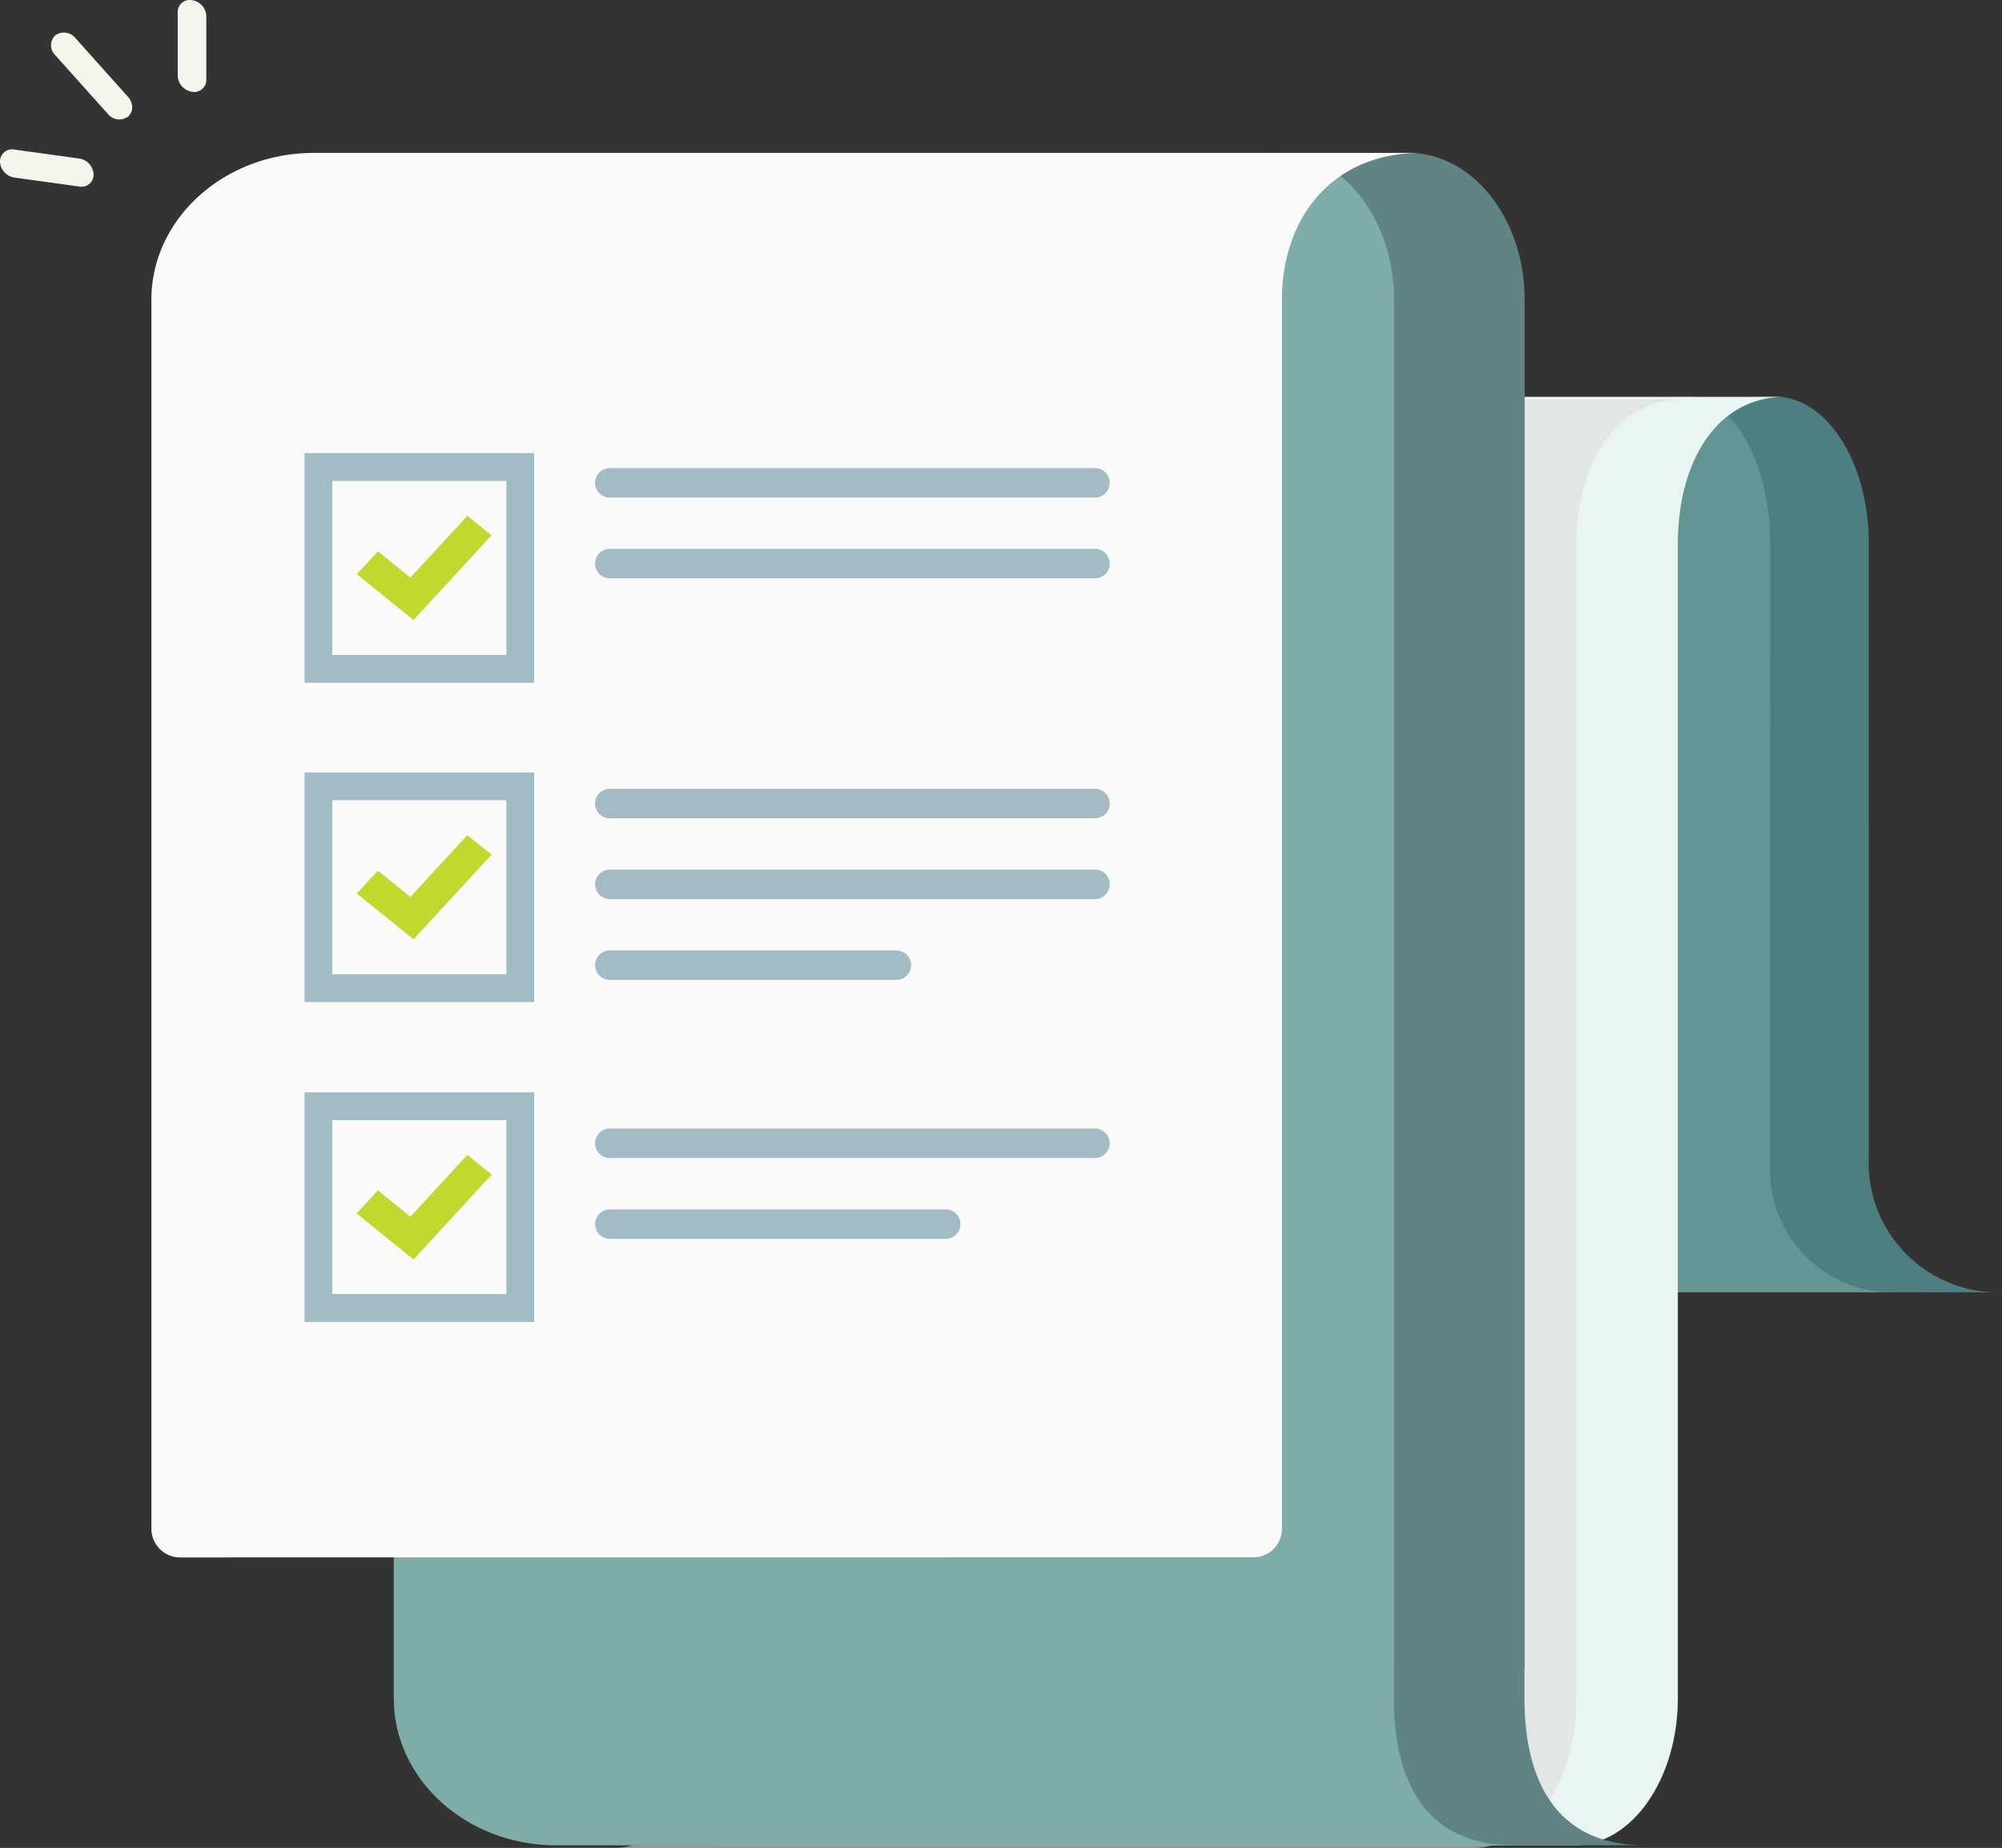 <svg xmlns="http://www.w3.org/2000/svg" width="137.739" height="127.154" viewBox="0 0 137.739 127.154">
  <rect x="0" y="0" width="137.739" height="127.154" fill="#333333" stroke="none"/>
  <g id="Grupo_3343" data-name="Grupo 3343" transform="translate(-1922.004 -9097.605)">
    <g id="Grupo_3328" data-name="Grupo 3328">
      <g id="Grupo_3326" data-name="Grupo 3326">
        <path id="Trazado_4083" data-name="Trazado 4083" d="M2059.743,9186.529h0a8.924,8.924,0,0,1-9.172-8.657l.009-36.917v-5.931c0-5.588-2.875-10.115-6.421-10.115h-.881c-3.546,0-9.364,4.527-9.364,10.115H2005.94V9170.8h-17.807v15.728Z" fill="#4d7e80"/>
        <path id="Trazado_4084" data-name="Trazado 4084" d="M2051.962,9186.529h0a8.426,8.426,0,0,1-8.176-8.657l.008-36.917v-5.931c0-5.588-2.562-10.115-5.722-10.115h-.786c-3.161,0-8.346,4.527-8.346,10.115h-24.935V9170.8h-15.872v15.728Z" fill="#93c9c1" opacity="0.31"/>
        <path id="Trazado_4085" data-name="Trazado 4085" d="M2044.838,9124.909h-58.85c-4.773,0-8.643,4.527-8.643,10.115v.5h-.02v78.94c0,5.586-2.162,10.115-6.09,10.115h59.093c3.928,0,7.113-4.529,7.113-10.115v-78.94h0v-.5C2037.438,9129.437,2040.064,9124.909,2044.838,9124.909Z" fill="#e9f5f3"/>
        <path id="Trazado_4086" data-name="Trazado 4086" d="M2037.847,9125.089H1979c-4.774,0-8.643,4.529-8.643,10.115v.5h-.021v78.94c0,5.588-2.161,10.116-6.089,10.116h59.092c3.928,0,7.113-4.528,7.113-10.116V9135.7h0v-.5C2030.447,9129.618,2033.074,9125.089,2037.847,9125.089Z" fill="#dedede" opacity="0.59"/>
      </g>
      <g id="Grupo_3327" data-name="Grupo 3327">
        <path id="Trazado_4087" data-name="Trazado 4087" d="M2026.889,9214.464v-2.036h.014v-94.188c0-5.586-3.581-10.115-8-10.115h-1.1c-4.418,0-11.665,4.529-11.665,10.115H1971.29v35.777H1949.1v60.447c0,5.586,5.009,10.115,11.188,10.115h74.882C2029,9224.579,2026.889,9220.05,2026.889,9214.464Z" fill="#608385"/>
        <path id="Trazado_4088" data-name="Trazado 4088" d="M2017.9,9214.464v-2.036h.014v-94.188c0-5.586-3.569-10.115-7.972-10.115h-1.094c-4.4,0-11.625,4.529-11.625,10.115h-26.008v35.777H1949.1v60.447c0,5.586,4.992,10.115,11.149,10.115h65.9C2020,9224.579,2017.9,9220.05,2017.9,9214.464Z" fill="#93c9c1" opacity="0.59"/>
      </g>
    </g>
    <g id="Grupo_3329" data-name="Grupo 3329">
      <path id="Trazado_4089" data-name="Trazado 4089" d="M1934.443,9204.772l73.759-.011a1.962,1.962,0,0,0,2-1.92h0v-84.6c0-5.586,3.4-10.115,9.579-10.115h-76.175c-6.179,0-11.187,4.529-11.187,10.115v84.6h0A1.98,1.98,0,0,0,1934.443,9204.772Z" fill="#fafafa"/>
    </g>
    <g id="Grupo_3341" data-name="Grupo 3341">
      <g id="Grupo_3332" data-name="Grupo 3332">
        <path id="Trazado_4090" data-name="Trazado 4090" d="M1987.064,9182.85h-23.1a1.014,1.014,0,0,1-1.014-1.015h0a1.014,1.014,0,0,1,1.014-1.014h23.1a1.015,1.015,0,0,1,1.015,1.014h0A1.014,1.014,0,0,1,1987.064,9182.85Z" fill="#a3bbc4"/>
        <path id="Rectángulo_2873" data-name="Rectángulo 2873" d="M1.015,0H34.39A1.015,1.015,0,0,1,35.4,1.015v0a1.014,1.014,0,0,1-1.014,1.014H1.014A1.014,1.014,0,0,1,0,1.015v0A1.015,1.015,0,0,1,1.015,0Z" transform="translate(1962.949 9175.259)" fill="#a3bbc4"/>
        <g id="Grupo_3331" data-name="Grupo 3331">
          <g id="Grupo_3330" data-name="Grupo 3330">
            <path id="Trazado_4091" data-name="Trazado 4091" d="M1958.754,9188.562h-15.783v-15.782h15.783Zm-13.887-1.9h11.99v-11.991h-11.99Z" fill="#a3bbc4"/>
            <path id="Trazado_4092" data-name="Trazado 4092" d="M1950.452,9184.257l-3.9-3.155,1.45-1.574,2.238,1.81,3.919-4.253,1.664,1.346Z" fill="#c3d82e"/>
          </g>
          <path id="Trazado_4093" data-name="Trazado 4093" d="M1958.754,9188.562h-15.783v-15.782h15.783Zm-13.887-1.9h11.99v-11.991h-11.99Z" fill="#a3bbc4"/>
          <path id="Trazado_4094" data-name="Trazado 4094" d="M1950.452,9184.257l-3.9-3.155,1.45-1.574,2.238,1.81,3.919-4.253,1.664,1.346Z" fill="#c3d82e"/>
        </g>
      </g>
      <g id="Grupo_3336" data-name="Grupo 3336">
        <path id="Trazado_4095" data-name="Trazado 4095" d="M1997.339,9153.911h-33.376a1.014,1.014,0,0,1-1.014-1.014h0a1.014,1.014,0,0,1,1.014-1.016h33.376a1.015,1.015,0,0,1,1.015,1.016h0A1.014,1.014,0,0,1,1997.339,9153.911Z" fill="#a3bbc4"/>
        <path id="Trazado_4096" data-name="Trazado 4096" d="M1997.339,9159.473h-33.376a1.014,1.014,0,0,1-1.014-1.015h0a1.014,1.014,0,0,1,1.014-1.014h33.376a1.014,1.014,0,0,1,1.015,1.014h0A1.014,1.014,0,0,1,1997.339,9159.473Z" fill="#a3bbc4"/>
        <path id="Trazado_4097" data-name="Trazado 4097" d="M1983.672,9165.035h-19.709a1.014,1.014,0,0,1-1.014-1.016h0a1.014,1.014,0,0,1,1.014-1.014h19.709a1.014,1.014,0,0,1,1.015,1.014h0A1.015,1.015,0,0,1,1983.672,9165.035Z" fill="#a3bbc4"/>
        <g id="Grupo_3335" data-name="Grupo 3335">
          <g id="Grupo_3333" data-name="Grupo 3333">
            <path id="Trazado_4098" data-name="Trazado 4098" d="M1958.754,9166.547h-15.783v-15.783h15.783Zm-13.887-1.9h11.99v-11.99h-11.99Z" fill="#a3bbc4"/>
          </g>
          <g id="Grupo_3334" data-name="Grupo 3334">
            <path id="Trazado_4099" data-name="Trazado 4099" d="M1958.754,9166.547h-15.783v-15.783h15.783Zm-13.887-1.9h11.99v-11.99h-11.99Z" fill="#a3bbc4"/>
          </g>
          <path id="Trazado_4100" data-name="Trazado 4100" d="M1950.452,9162.242l-3.9-3.155,1.45-1.574,2.238,1.81,3.919-4.253,1.664,1.346Z" fill="#c3d82e"/>
        </g>
      </g>
      <g id="Grupo_3340" data-name="Grupo 3340">
        <path id="Trazado_4101" data-name="Trazado 4101" d="M1997.339,9137.4h-33.376a1.014,1.014,0,0,1-1.014-1.015h0a1.015,1.015,0,0,1,1.014-1.015h33.376a1.015,1.015,0,0,1,1.015,1.015h0A1.014,1.014,0,0,1,1997.339,9137.4Z" fill="#a3bbc4"/>
        <path id="Rectángulo_2874" data-name="Rectángulo 2874" d="M1.015,0H34.39A1.015,1.015,0,0,1,35.4,1.015v0a1.014,1.014,0,0,1-1.014,1.014H1.014A1.014,1.014,0,0,1,0,1.015v0A1.015,1.015,0,0,1,1.015,0Z" transform="translate(1962.949 9129.813)" fill="#a3bbc4"/>
        <g id="Grupo_3339" data-name="Grupo 3339">
          <g id="Grupo_3337" data-name="Grupo 3337">
            <path id="Trazado_4102" data-name="Trazado 4102" d="M1958.754,9144.573h-15.783V9128.79h15.783Zm-13.887-1.9h11.99v-11.99h-11.99Z" fill="#a3bbc4"/>
          </g>
          <g id="Grupo_3338" data-name="Grupo 3338">
            <path id="Trazado_4103" data-name="Trazado 4103" d="M1958.754,9144.573h-15.783V9128.79h15.783Zm-13.887-1.9h11.99v-11.99h-11.99Z" fill="#a3bbc4"/>
          </g>
          <path id="Trazado_4104" data-name="Trazado 4104" d="M1950.452,9140.268l-3.9-3.155,1.45-1.574,2.238,1.81,3.919-4.253,1.664,1.346Z" fill="#c3d82e"/>
        </g>
      </g>
    </g>
    <g id="Grupo_3342" data-name="Grupo 3342">
      <path id="Trazado_4105" data-name="Trazado 4105" d="M1931.1,9104.99a.826.826,0,0,1-.289.642,1.02,1.02,0,0,1-1.392-.192l-3.615-4.039a.949.949,0,0,1,0-1.363,1.021,1.021,0,0,1,1.393.193l3.614,4.038A1.093,1.093,0,0,1,1931.1,9104.99Z" fill="#f5f5eb"/>
      <path id="Trazado_4106" data-name="Trazado 4106" d="M1936.2,9098.716v4.377a.829.829,0,0,1-.985.827,1.156,1.156,0,0,1-.984-1.1v-4.377a.829.829,0,0,1,.984-.828A1.157,1.157,0,0,1,1936.2,9098.716Z" fill="#f5f5eb"/>
      <path id="Trazado_4107" data-name="Trazado 4107" d="M1928.444,9109.613a.83.83,0,0,1-.984.828l-4.471-.619a1.158,1.158,0,0,1-.985-1.1.83.83,0,0,1,.985-.827l4.471.619A1.156,1.156,0,0,1,1928.444,9109.613Z" fill="#f5f5eb"/>
    </g>
  </g>
</svg>
